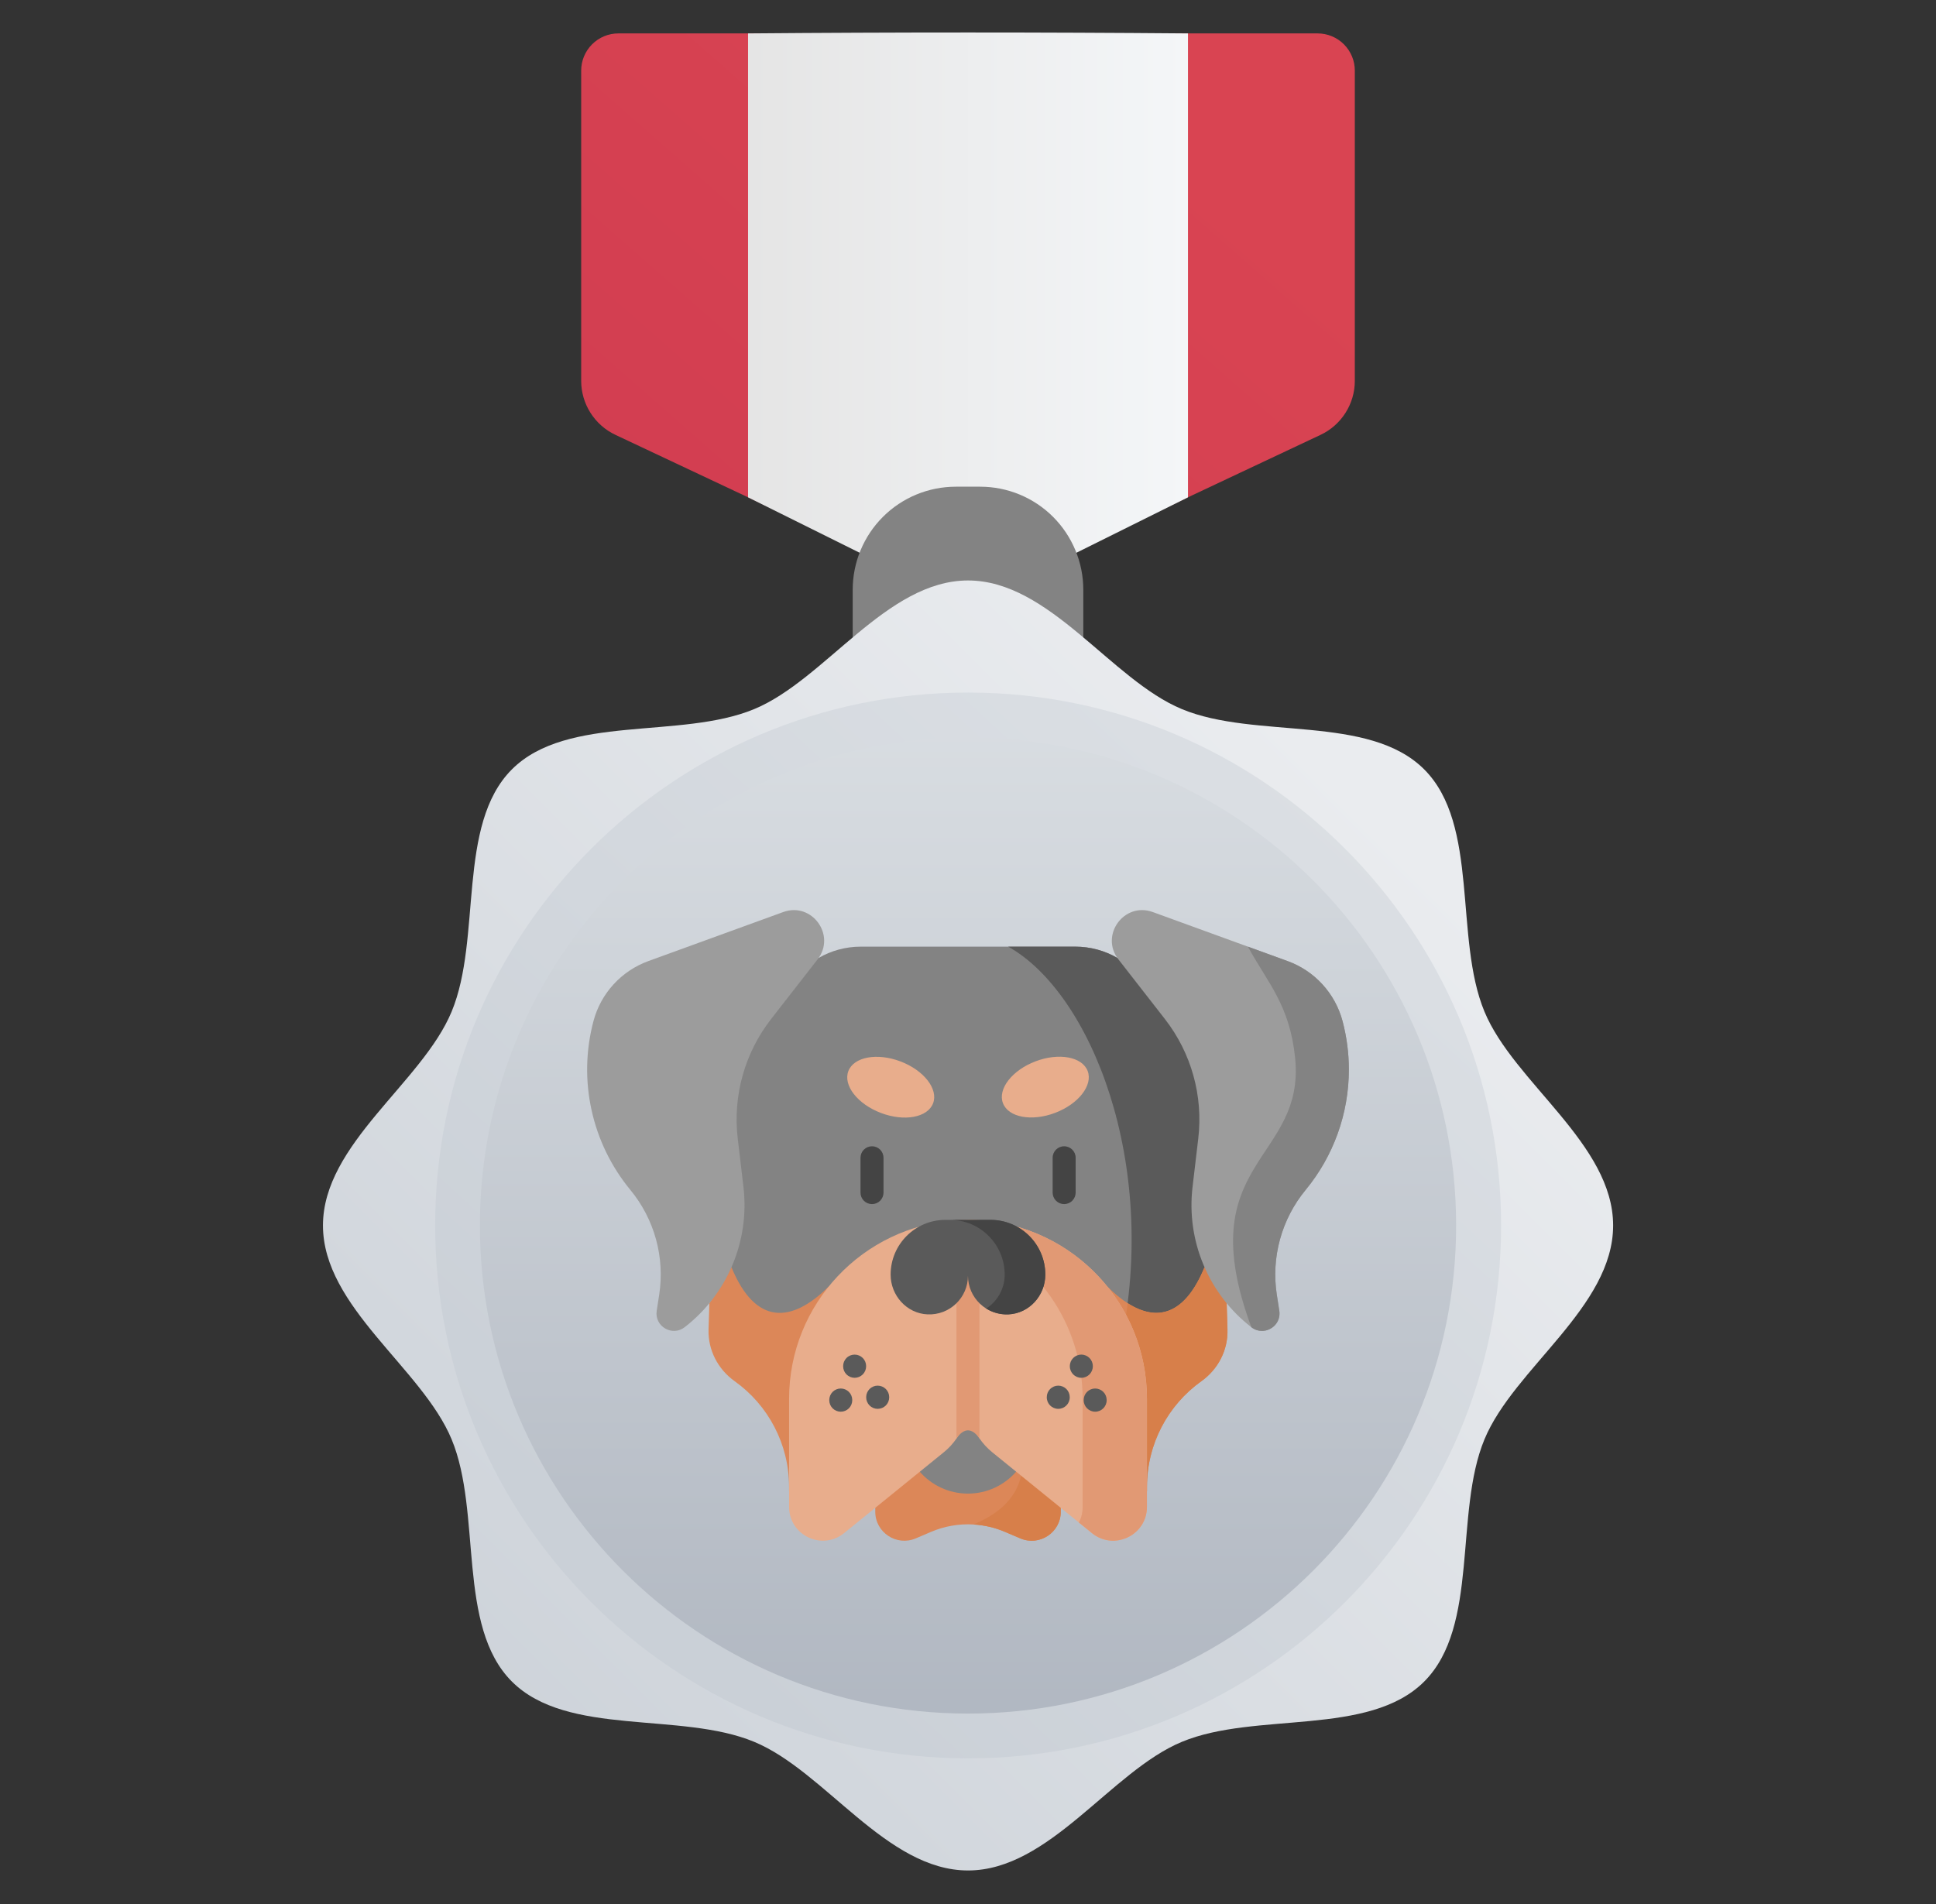 <svg width="61" height="60" viewBox="0 0 61 60" fill="none" xmlns="http://www.w3.org/2000/svg">
<rect x="0" y="0" width="61" height="60" fill="#333333" stroke="none"/>
<path d="M32.863 17.823L41.609 13.703C41.932 13.551 42.204 13.31 42.395 13.009C42.586 12.708 42.688 12.359 42.688 12.003V2.224C42.688 1.914 42.564 1.616 42.344 1.396C42.124 1.176 41.826 1.053 41.516 1.053H19.484C19.174 1.053 18.875 1.176 18.656 1.396C18.436 1.616 18.312 1.914 18.312 2.225V12.003C18.312 12.359 18.414 12.708 18.605 13.009C18.796 13.31 19.068 13.551 19.391 13.703L28.137 17.823" fill="url(#paint0_linear_1151_17372)"/>
<path d="M28.137 17.941H32.864L37.431 15.672V1.053C32.811 1.014 28.191 1.014 23.57 1.053V15.672L28.137 17.941Z" fill="url(#paint1_linear_1151_17372)"/>
<path d="M26.867 22.406V18.586C26.867 17.724 27.209 16.898 27.819 16.288C28.428 15.679 29.254 15.337 30.116 15.337H30.884C31.746 15.337 32.572 15.679 33.181 16.288C33.79 16.898 34.133 17.724 34.133 18.586V22.406" fill="#838383"/>
<path d="M50.827 38.618C50.827 41.189 47.7 43.12 46.773 45.357C45.811 47.675 46.621 51.243 44.874 52.99C43.127 54.737 39.558 53.927 37.24 54.889C35.004 55.816 33.073 58.943 30.501 58.943C27.93 58.943 25.999 55.816 23.762 54.889C21.444 53.927 17.876 54.737 16.129 52.99C14.382 51.243 15.191 47.675 14.23 45.357C13.303 43.12 10.176 41.189 10.176 38.618C10.176 36.046 13.303 34.115 14.23 31.879C15.191 29.561 14.382 25.992 16.129 24.245C17.876 22.498 21.444 23.308 23.762 22.346C25.999 21.419 27.93 18.292 30.501 18.292C33.073 18.292 35.004 21.419 37.24 22.346C39.558 23.308 43.127 22.498 44.874 24.245C46.621 25.992 45.811 29.561 46.773 31.879C47.7 34.115 50.827 36.046 50.827 38.618Z" fill="url(#paint2_linear_1151_17372)"/>
<path d="M30.504 55.41C39.779 55.41 47.297 47.892 47.297 38.617C47.297 29.343 39.779 21.824 30.504 21.824C21.23 21.824 13.711 29.343 13.711 38.617C13.711 47.892 21.23 55.41 30.504 55.41Z" fill="url(#paint3_linear_1151_17372)"/>
<path d="M30.501 53.999C38.995 53.999 45.88 47.113 45.88 38.619C45.88 30.125 38.995 23.239 30.501 23.239C22.007 23.239 15.121 30.125 15.121 38.619C15.121 47.113 22.007 53.999 30.501 53.999Z" fill="url(#paint4_linear_1151_17372)"/>
<g clip-path="url(#clip0_1151_17372)">
<path d="M21.09 31.7L23.047 41.764L30.5 44.163L35.306 42.395L37.952 41.421L40.015 31.428L35.205 30.186C34.814 29.96 34.359 29.831 33.875 29.831H27.126C26.641 29.831 26.186 29.96 25.795 30.186L21.09 31.7Z" fill="#838383"/>
<path d="M35.306 42.395L37.952 41.421L40.015 31.428L35.205 30.186C34.814 29.96 34.359 29.831 33.874 29.831H31.766C34.365 31.279 36.526 36.635 35.306 42.395Z" fill="#5A5A5A"/>
<path d="M22.325 41.894C22.305 42.542 22.62 43.149 23.148 43.525C24.207 44.28 24.862 45.511 24.862 46.851V46.992H36.138V46.851C36.138 45.511 36.792 44.28 37.852 43.525C38.38 43.149 38.695 42.542 38.675 41.894L38.649 41.068L37.952 39.933C37.336 41.436 36.463 41.662 35.53 41.067C35.316 40.93 35.098 40.75 34.88 40.531H26.121C24.953 41.699 23.806 41.783 23.047 39.933L22.351 41.068L22.325 41.894Z" fill="#DC8758"/>
<path d="M34.751 46.992H36.139V46.851C36.139 45.511 36.794 44.28 37.853 43.525C38.382 43.149 38.696 42.542 38.676 41.894L38.651 41.068L37.954 39.933C37.338 41.436 36.464 41.662 35.532 41.067C35.428 41.889 35.262 42.702 35.033 43.499C34.595 45.029 34.551 46.159 34.751 46.992Z" fill="#D77F4A"/>
<path d="M35.239 30.232L36.706 32.115C37.537 33.183 37.914 34.535 37.755 35.879L37.575 37.404C37.476 38.238 37.595 39.083 37.92 39.857C38.244 40.632 38.763 41.309 39.427 41.823C39.531 41.905 39.648 41.94 39.761 41.94C40.074 41.94 40.363 41.666 40.308 41.304L40.23 40.799C40.14 40.216 40.174 39.62 40.331 39.051C40.487 38.483 40.762 37.953 41.138 37.498C42.018 36.43 42.5 35.089 42.5 33.704C42.5 33.194 42.434 32.682 42.301 32.178C42.187 31.746 41.969 31.349 41.668 31.02C41.367 30.69 40.991 30.439 40.572 30.287L39.319 29.831L36.323 28.741C35.419 28.412 34.647 29.472 35.239 30.232Z" fill="#9C9C9C"/>
<path d="M39.428 41.824C39.532 41.905 39.649 41.941 39.762 41.941C40.075 41.941 40.364 41.666 40.309 41.305L40.23 40.799C40.141 40.216 40.175 39.621 40.332 39.052C40.488 38.483 40.763 37.954 41.138 37.498C42.019 36.43 42.501 35.089 42.501 33.704C42.501 33.195 42.435 32.682 42.302 32.178C42.187 31.747 41.97 31.349 41.669 31.02C41.368 30.691 40.992 30.439 40.573 30.287L39.319 29.831C39.95 30.985 40.637 31.671 40.807 33.337C41.138 36.599 37.476 36.566 39.428 41.824Z" fill="#838383"/>
<path d="M20.428 30.286L24.677 28.741C25.581 28.412 26.352 29.472 25.761 30.232L24.294 32.115C23.463 33.183 23.086 34.535 23.245 35.879L23.425 37.404C23.523 38.238 23.405 39.083 23.08 39.857C22.756 40.632 22.237 41.309 21.573 41.823C21.18 42.128 20.616 41.797 20.692 41.305L20.77 40.799C20.86 40.216 20.825 39.62 20.669 39.051C20.512 38.483 20.238 37.953 19.862 37.498C19.26 36.767 18.84 35.904 18.638 34.978C18.435 34.053 18.456 33.093 18.699 32.178C18.813 31.746 19.03 31.349 19.331 31.02C19.632 30.691 20.008 30.439 20.428 30.286Z" fill="#9C9C9C"/>
<path d="M27.476 37.944C27.379 37.944 27.287 37.906 27.219 37.838C27.151 37.77 27.113 37.678 27.113 37.582V36.484C27.113 36.388 27.151 36.296 27.219 36.228C27.287 36.16 27.379 36.122 27.476 36.122C27.572 36.122 27.664 36.16 27.732 36.228C27.799 36.296 27.838 36.388 27.838 36.484V37.582C27.838 37.678 27.799 37.77 27.732 37.838C27.664 37.906 27.572 37.944 27.476 37.944ZM33.529 37.944C33.433 37.944 33.341 37.906 33.273 37.838C33.205 37.77 33.167 37.678 33.167 37.582V36.484C33.167 36.284 33.329 36.122 33.529 36.122C33.729 36.122 33.892 36.284 33.892 36.484V37.582C33.892 37.678 33.853 37.77 33.785 37.838C33.718 37.906 33.625 37.944 33.529 37.944Z" fill="#444444"/>
<path d="M33.244 35.069C33.981 34.79 34.441 34.199 34.271 33.751C34.101 33.302 33.365 33.165 32.628 33.445C31.891 33.724 31.431 34.315 31.601 34.763C31.771 35.212 32.507 35.349 33.244 35.069Z" fill="#E8AD8C"/>
<path d="M29.4 34.767C29.57 34.319 29.111 33.728 28.373 33.448C27.636 33.168 26.901 33.305 26.73 33.753C26.56 34.202 27.019 34.792 27.757 35.072C28.494 35.352 29.229 35.216 29.4 34.767Z" fill="#E8AD8C"/>
<path d="M27.578 42.717V47.637C27.578 48.292 28.248 48.735 28.852 48.479L29.338 48.272C29.758 48.093 30.214 48.014 30.67 48.04C31.009 48.059 31.345 48.136 31.664 48.272L32.151 48.479C32.754 48.735 33.424 48.292 33.424 47.637V42.717H27.578Z" fill="#DC8758"/>
<path d="M32.218 43.668H28.98V46.378C29.35 46.8 29.893 47.067 30.498 47.067C31.103 47.067 31.646 46.8 32.016 46.377L32.218 43.668Z" fill="#838383"/>
<path d="M30.668 48.04C31.007 48.059 31.343 48.136 31.662 48.272L32.149 48.479C32.753 48.735 33.422 48.292 33.422 47.637V44.947L31.765 44.568C31.765 44.568 33.324 46.949 30.668 48.04Z" fill="#D77F4A"/>
<path d="M36.138 44.08V47.487C36.138 48.381 35.1 48.876 34.405 48.312L31.262 45.763C31.109 45.638 30.974 45.492 30.862 45.329C30.626 44.986 30.5 44.578 30.5 44.162V38.441C30.622 38.441 30.742 38.445 30.862 38.453C33.808 38.64 36.138 41.087 36.138 44.08Z" fill="#E8AD8C"/>
<path d="M30.5 38.441V38.817C32.613 39.63 34.112 41.68 34.112 44.08V47.487C34.112 47.669 34.069 47.835 33.994 47.979L34.405 48.312C35.1 48.876 36.138 48.381 36.138 47.487V44.08C36.138 40.966 33.614 38.441 30.5 38.441Z" fill="#E19974"/>
<path d="M30.501 38.441V44.162C30.501 44.583 30.372 44.989 30.139 45.329C30.028 45.49 29.894 45.637 29.739 45.763L26.596 48.312C25.901 48.876 24.863 48.381 24.863 47.487V44.08C24.863 41.087 27.193 38.64 30.139 38.453C30.259 38.445 30.379 38.441 30.501 38.441Z" fill="#E8AD8C"/>
<path d="M30.861 40.201V45.329C30.628 44.989 30.37 44.989 30.137 45.329V40.201C30.137 40.001 30.299 39.839 30.499 39.839C30.699 39.839 30.861 40.001 30.861 40.201Z" fill="#E19974"/>
<path d="M30.499 38.441H29.788C28.835 38.441 28.062 39.214 28.062 40.167C28.062 40.823 28.567 41.388 29.222 41.419C29.922 41.451 30.499 40.894 30.499 40.201C30.499 40.894 31.077 41.451 31.777 41.419C32.432 41.388 32.936 40.823 32.936 40.167C32.936 39.214 32.164 38.441 31.211 38.441H30.499Z" fill="#5A5A5A"/>
<path d="M31.073 41.235C31.275 41.362 31.517 41.431 31.776 41.419C32.432 41.387 32.936 40.823 32.936 40.167C32.936 39.69 32.743 39.259 32.431 38.947C32.118 38.635 31.688 38.441 31.21 38.441H29.93C30.406 38.441 30.838 38.635 31.15 38.947C31.462 39.259 31.656 39.69 31.656 40.167C31.656 40.61 31.425 41.012 31.073 41.235Z" fill="#444444"/>
<path d="M27.654 43.665C27.558 43.665 27.466 43.703 27.398 43.771C27.331 43.839 27.292 43.931 27.292 44.027V44.034C27.292 44.13 27.331 44.222 27.398 44.29C27.466 44.358 27.558 44.396 27.654 44.396C27.75 44.396 27.843 44.358 27.911 44.29C27.979 44.222 28.017 44.13 28.017 44.034V44.027C28.017 43.931 27.979 43.839 27.911 43.771C27.843 43.703 27.75 43.665 27.654 43.665ZM26.928 42.687C26.832 42.687 26.739 42.725 26.672 42.793C26.604 42.861 26.566 42.953 26.566 43.049V43.055C26.566 43.151 26.604 43.244 26.672 43.312C26.739 43.379 26.832 43.418 26.928 43.418C27.024 43.418 27.116 43.379 27.184 43.312C27.252 43.244 27.29 43.151 27.29 43.055V43.049C27.29 42.953 27.252 42.861 27.184 42.793C27.116 42.725 27.024 42.687 26.928 42.687ZM26.491 43.755C26.395 43.755 26.303 43.794 26.235 43.861C26.167 43.929 26.129 44.022 26.129 44.118V44.124C26.129 44.22 26.167 44.312 26.235 44.38C26.303 44.448 26.395 44.486 26.491 44.486C26.587 44.486 26.679 44.448 26.747 44.38C26.815 44.312 26.853 44.22 26.853 44.124V44.118C26.853 44.022 26.815 43.929 26.747 43.861C26.679 43.794 26.587 43.755 26.491 43.755ZM33.344 43.665C33.248 43.665 33.156 43.703 33.088 43.771C33.02 43.839 32.982 43.931 32.982 44.027V44.034C32.982 44.234 33.144 44.396 33.344 44.396C33.544 44.396 33.706 44.234 33.706 44.034V44.027C33.706 43.931 33.668 43.839 33.6 43.771C33.532 43.703 33.44 43.665 33.344 43.665ZM34.433 43.056V43.049C34.433 42.849 34.271 42.687 34.071 42.687C33.871 42.687 33.709 42.849 33.709 43.049V43.056C33.709 43.255 33.871 43.418 34.071 43.418C34.271 43.418 34.433 43.255 34.433 43.056ZM34.507 43.755C34.411 43.755 34.319 43.794 34.251 43.861C34.183 43.929 34.145 44.022 34.145 44.118V44.124C34.145 44.324 34.307 44.486 34.507 44.486C34.707 44.486 34.869 44.324 34.869 44.124V44.118C34.869 44.022 34.831 43.929 34.763 43.861C34.695 43.794 34.603 43.755 34.507 43.755Z" fill="#5A5A5A"/>
</g>
<defs>
<linearGradient id="paint0_linear_1151_17372" x1="14.287" y1="25.716" x2="34.859" y2="2.282" gradientUnits="userSpaceOnUse">
<stop stop-color="#CE3A50"/>
<stop offset="0.999" stop-color="#D94452"/>
</linearGradient>
<linearGradient id="paint1_linear_1151_17372" x1="23.57" y1="9.482" x2="37.431" y2="9.482" gradientUnits="userSpaceOnUse">
<stop stop-color="#E5E5E5"/>
<stop offset="0.999" stop-color="#F4F6F8"/>
</linearGradient>
<linearGradient id="paint2_linear_1151_17372" x1="43.513" y1="25.606" x2="11.782" y2="57.337" gradientUnits="userSpaceOnUse">
<stop offset="0.002" stop-color="#EAECEF"/>
<stop offset="1" stop-color="#CAD0D7"/>
</linearGradient>
<linearGradient id="paint3_linear_1151_17372" x1="62.218" y1="4.19" x2="19.841" y2="50.192" gradientUnits="userSpaceOnUse">
<stop offset="0.002" stop-color="#EAECEF"/>
<stop offset="1" stop-color="#CAD0D7"/>
</linearGradient>
<linearGradient id="paint4_linear_1151_17372" x1="30.501" y1="13.427" x2="30.501" y2="60.336" gradientUnits="userSpaceOnUse">
<stop stop-color="#E4E8EB"/>
<stop offset="1" stop-color="#A9B0BB"/>
</linearGradient>
<clipPath id="clip0_1151_17372">
<rect width="24" height="24" fill="white" transform="translate(18.5 26.617)"/>
</clipPath>
</defs>
</svg>
